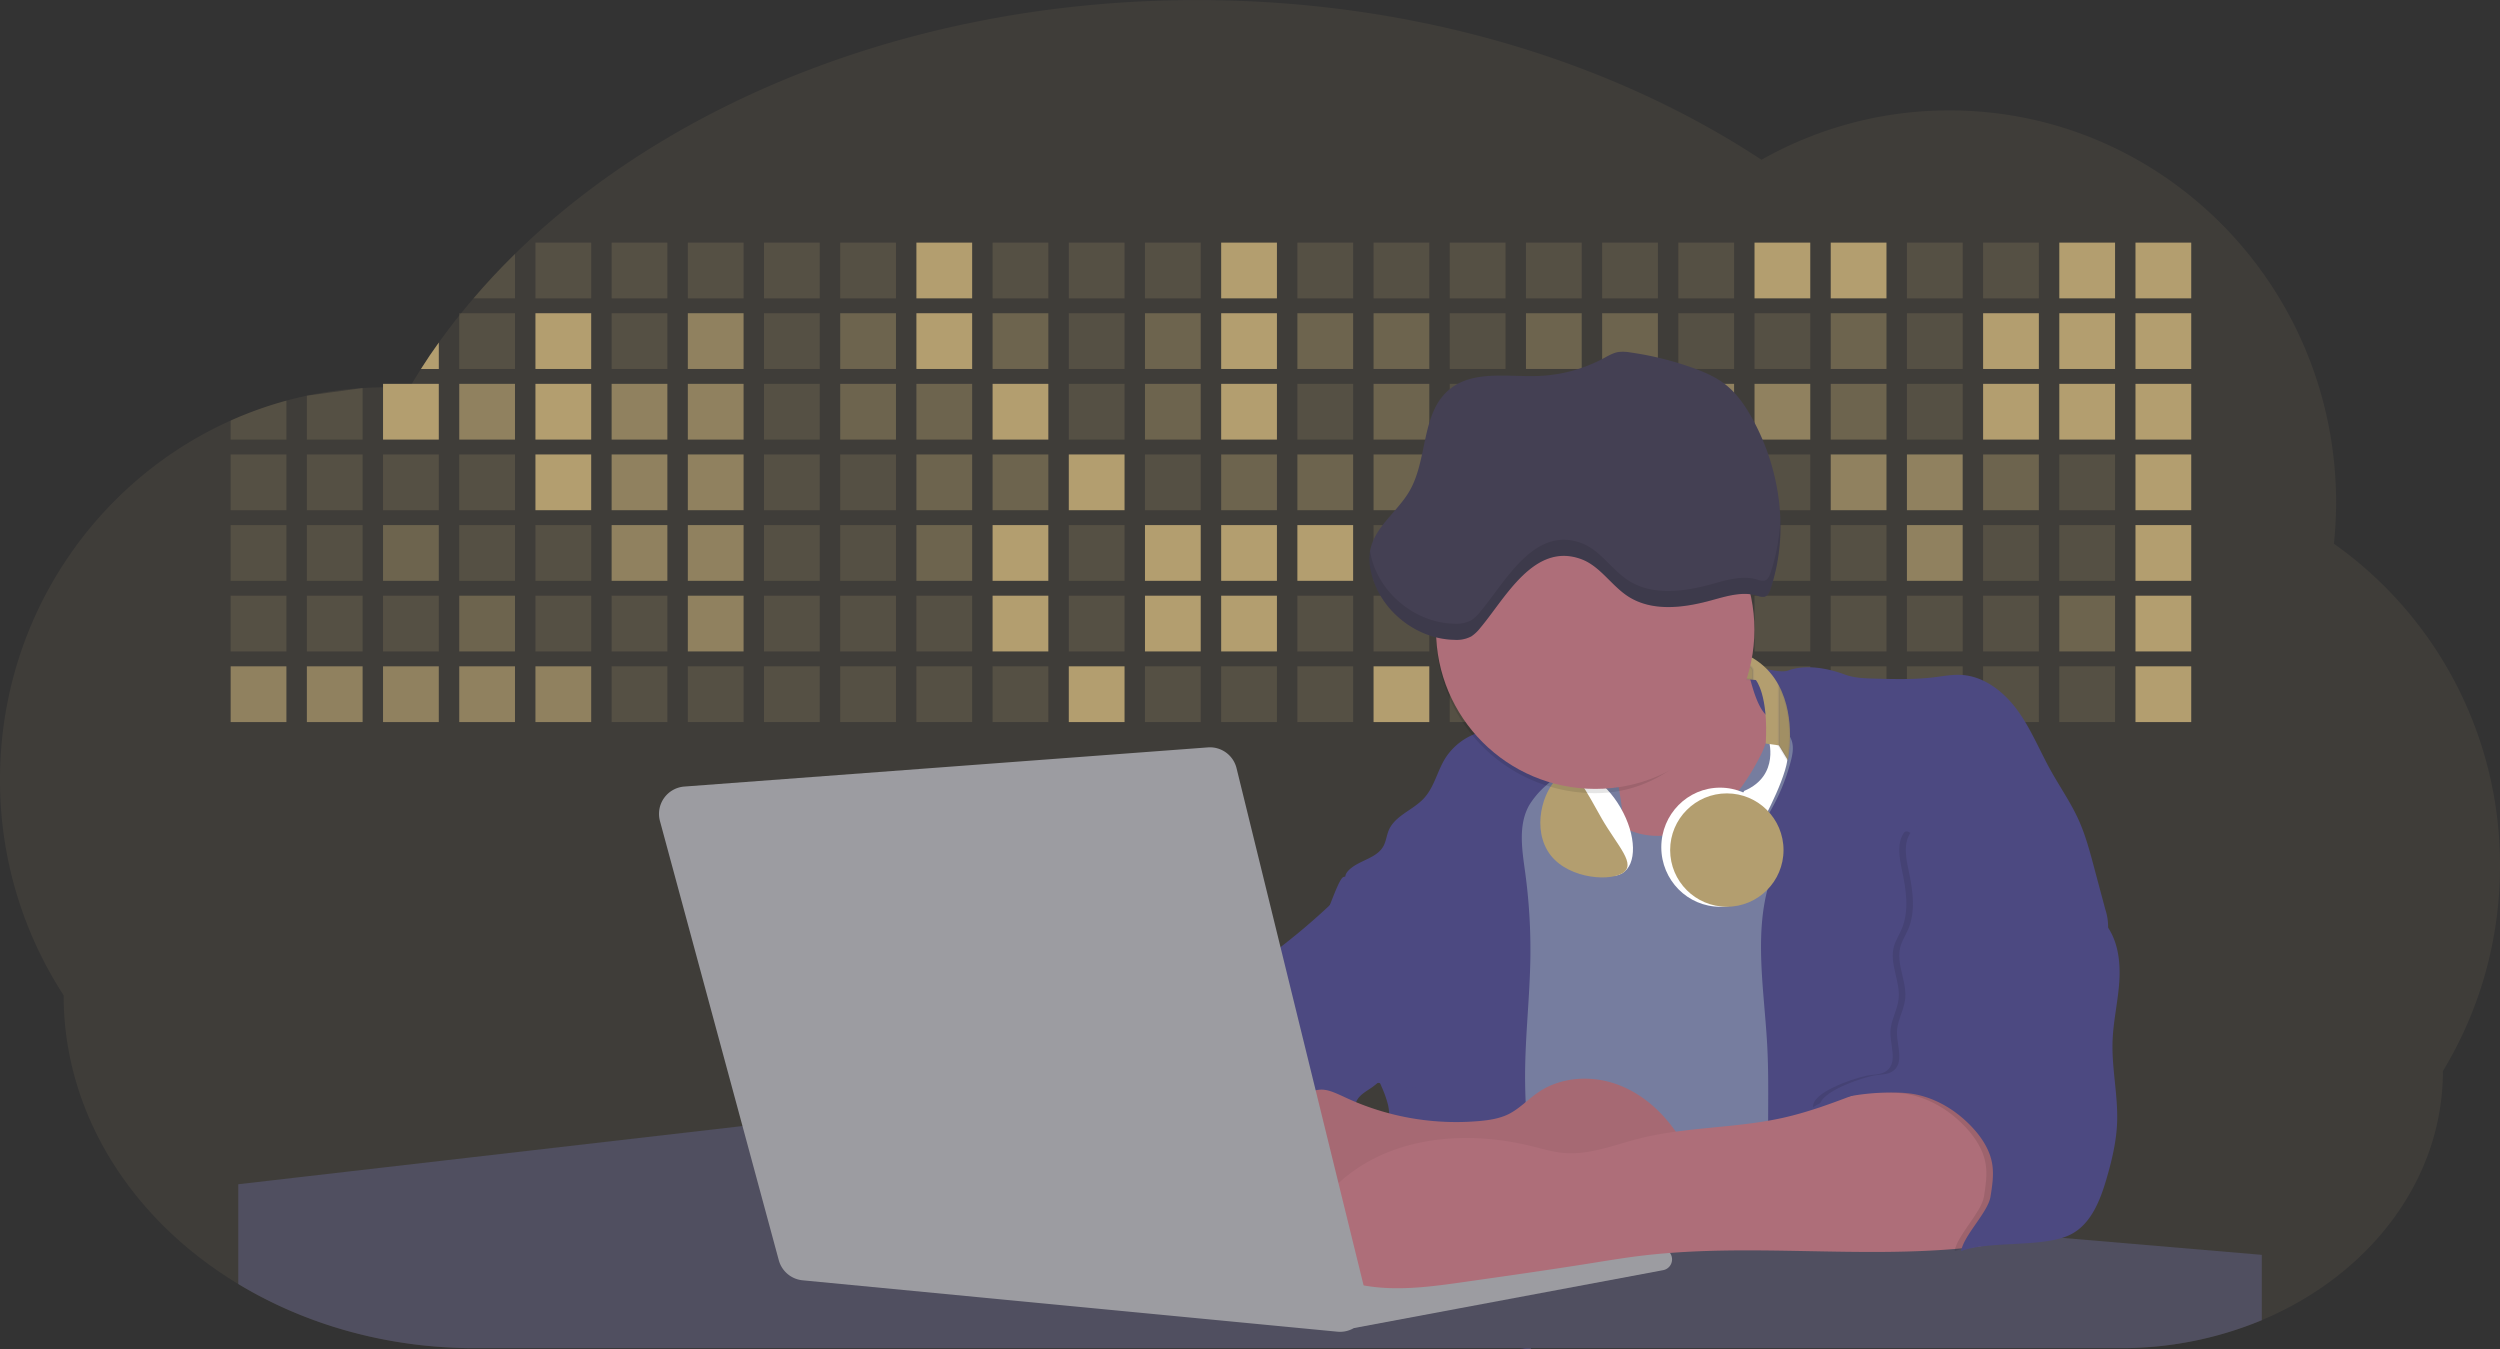 <svg id="aa7bae02-e79e-4d6b-a496-aba15f39787c" data-name="Layer 1" xmlns="http://www.w3.org/2000/svg" width="1144" height="617.32" viewBox="0 0 1144 617.32"><rect x="0" y="0" width="1144" height="617.32" fill="#333333" stroke="none"/><title>developer activity</title><path d="M1172,537.57a181.92,181.92,0,0,1-6.85,49.6,180.06,180.06,0,0,1-19.27,44.28c0,50.1-33.82,93.4-82.91,114a167.3,167.3,0,0,1-64.73,12.8H245.17c-40.25,0-77.55-10.86-108.14-29.36A185.76,185.76,0,0,1,112.2,711c-34-29.22-55.08-69.6-55.08-114.2A180.5,180.5,0,0,1,28,498.08c0-73.36,43.39-136.44,105.55-164.29a174.52,174.52,0,0,1,25.51-9.12q4.63-1.26,9.36-2.26a175.39,175.39,0,0,1,25.51-3.5q4.65-.29,9.35-.33H205c3.46,0,6.89.12,10.3.32l1.12-1.9q2.06-3.44,4.22-6.81,3.9-6.14,8.18-12.1,4.48-6.29,9.35-12.38l.83-1q2.76-3.44,5.64-6.8,9-10.49,19-20.35c72.11-70.68,185.08-116.18,312.08-116.18,98.82,0,189.15,27.55,258.34,73.07A174.18,174.18,0,0,1,920,191.86c97.74,0,177,80.37,177,179.51a184.9,184.9,0,0,1-1,18.78A180,180,0,0,1,1172,537.57Z" transform="translate(-28 -141.34)" fill="#b39e6f" opacity="0.1"/><path d="M263.66,257.52v20.35h-19Q253.59,267.39,263.66,257.52Z" transform="translate(-28 -141.34)" fill="#b39e6f" opacity="0.2"/><rect x="245.02" y="111.02" width="25.51" height="25.51" fill="#b39e6f" opacity="0.2"/><rect x="279.88" y="111.02" width="25.51" height="25.51" fill="#b39e6f" opacity="0.2"/><rect x="314.75" y="111.02" width="25.51" height="25.51" fill="#b39e6f" opacity="0.2"/><rect x="349.61" y="111.02" width="25.51" height="25.51" fill="#b39e6f" opacity="0.2"/><rect x="384.48" y="111.02" width="25.51" height="25.51" fill="#b39e6f" opacity="0.2"/><rect x="419.35" y="111.02" width="25.51" height="25.51" fill="#b39e6f"/><rect x="454.21" y="111.02" width="25.51" height="25.51" fill="#b39e6f" opacity="0.2"/><rect x="489.08" y="111.02" width="25.51" height="25.51" fill="#b39e6f" opacity="0.2"/><rect x="523.94" y="111.02" width="25.51" height="25.51" fill="#b39e6f" opacity="0.2"/><rect x="558.81" y="111.02" width="25.51" height="25.51" fill="#b39e6f"/><rect x="593.68" y="111.02" width="25.51" height="25.51" fill="#b39e6f" opacity="0.2"/><rect x="628.54" y="111.02" width="25.51" height="25.51" fill="#b39e6f" opacity="0.2"/><rect x="663.41" y="111.02" width="25.51" height="25.51" fill="#b39e6f" opacity="0.2"/><rect x="698.28" y="111.02" width="25.51" height="25.51" fill="#b39e6f" opacity="0.2"/><rect x="733.14" y="111.02" width="25.51" height="25.51" fill="#b39e6f" opacity="0.2"/><rect x="768.01" y="111.02" width="25.51" height="25.51" fill="#b39e6f" opacity="0.2"/><rect x="802.87" y="111.02" width="25.51" height="25.51" fill="#b39e6f"/><rect x="837.74" y="111.02" width="25.51" height="25.51" fill="#b39e6f"/><rect x="872.61" y="111.02" width="25.51" height="25.51" fill="#b39e6f" opacity="0.2"/><rect x="907.47" y="111.02" width="25.51" height="25.51" fill="#b39e6f" opacity="0.2"/><rect x="942.34" y="111.02" width="25.51" height="25.51" fill="#b39e6f"/><rect x="977.2" y="111.02" width="25.51" height="25.51" fill="#b39e6f"/><path d="M228.8,298.08v12.1h-8.18Q224.52,304,228.8,298.08Z" transform="translate(-28 -141.34)" fill="#b39e6f"/><rect x="210.15" y="143.33" width="25.51" height="25.51" fill="#b39e6f" opacity="0.2"/><rect x="245.02" y="143.33" width="25.51" height="25.51" fill="#b39e6f"/><rect x="279.88" y="143.33" width="25.51" height="25.51" fill="#b39e6f" opacity="0.2"/><rect x="314.75" y="143.33" width="25.51" height="25.51" fill="#b39e6f" opacity="0.7"/><rect x="349.61" y="143.33" width="25.51" height="25.51" fill="#b39e6f" opacity="0.2"/><rect x="384.48" y="143.33" width="25.51" height="25.51" fill="#b39e6f" opacity="0.4"/><rect x="419.35" y="143.33" width="25.51" height="25.51" fill="#b39e6f"/><rect x="454.21" y="143.33" width="25.51" height="25.51" fill="#b39e6f" opacity="0.4"/><rect x="489.08" y="143.33" width="25.51" height="25.51" fill="#b39e6f" opacity="0.2"/><rect x="523.94" y="143.33" width="25.51" height="25.51" fill="#b39e6f" opacity="0.4"/><rect x="558.81" y="143.33" width="25.51" height="25.51" fill="#b39e6f"/><rect x="593.68" y="143.33" width="25.51" height="25.51" fill="#b39e6f" opacity="0.4"/><rect x="628.54" y="143.33" width="25.51" height="25.51" fill="#b39e6f" opacity="0.4"/><rect x="663.41" y="143.33" width="25.51" height="25.51" fill="#b39e6f" opacity="0.2"/><rect x="698.28" y="143.33" width="25.51" height="25.51" fill="#b39e6f" opacity="0.4"/><rect x="733.14" y="143.33" width="25.51" height="25.51" fill="#b39e6f" opacity="0.4"/><rect x="768.01" y="143.33" width="25.51" height="25.51" fill="#b39e6f" opacity="0.2"/><rect x="802.87" y="143.33" width="25.51" height="25.51" fill="#b39e6f" opacity="0.2"/><rect x="837.74" y="143.33" width="25.51" height="25.51" fill="#b39e6f" opacity="0.4"/><rect x="872.61" y="143.33" width="25.51" height="25.51" fill="#b39e6f" opacity="0.2"/><rect x="907.47" y="143.33" width="25.51" height="25.51" fill="#b39e6f"/><rect x="942.34" y="143.33" width="25.51" height="25.51" fill="#b39e6f"/><rect x="977.2" y="143.33" width="25.51" height="25.51" fill="#b39e6f"/><path d="M159.06,324.67V342.5H133.55v-8.71A174.52,174.52,0,0,1,159.06,324.67Z" transform="translate(-28 -141.34)" fill="#b39e6f" opacity="0.2"/><polygon points="165.93 177.57 165.93 201.16 140.42 201.16 140.42 181.07 165.93 177.57" fill="#b39e6f" opacity="0.2"/><rect x="175.28" y="175.65" width="25.51" height="25.51" fill="#b39e6f"/><rect x="210.15" y="175.65" width="25.51" height="25.51" fill="#b39e6f" opacity="0.7"/><rect x="245.02" y="175.65" width="25.51" height="25.51" fill="#b39e6f"/><rect x="279.88" y="175.65" width="25.51" height="25.51" fill="#b39e6f" opacity="0.7"/><rect x="314.75" y="175.65" width="25.51" height="25.51" fill="#b39e6f" opacity="0.7"/><rect x="349.61" y="175.65" width="25.51" height="25.51" fill="#b39e6f" opacity="0.2"/><rect x="384.48" y="175.65" width="25.51" height="25.51" fill="#b39e6f" opacity="0.4"/><rect x="419.35" y="175.65" width="25.51" height="25.51" fill="#b39e6f" opacity="0.4"/><rect x="454.21" y="175.65" width="25.51" height="25.51" fill="#b39e6f"/><rect x="489.08" y="175.65" width="25.51" height="25.51" fill="#b39e6f" opacity="0.2"/><rect x="523.94" y="175.65" width="25.51" height="25.51" fill="#b39e6f" opacity="0.4"/><rect x="558.81" y="175.65" width="25.51" height="25.51" fill="#b39e6f"/><rect x="593.68" y="175.65" width="25.51" height="25.51" fill="#b39e6f" opacity="0.2"/><rect x="628.54" y="175.65" width="25.51" height="25.51" fill="#b39e6f" opacity="0.4"/><rect x="663.41" y="175.65" width="25.51" height="25.51" fill="#b39e6f" opacity="0.2"/><rect x="698.28" y="175.65" width="25.51" height="25.51" fill="#b39e6f"/><rect x="733.14" y="175.65" width="25.51" height="25.51" fill="#b39e6f" opacity="0.2"/><rect x="768.01" y="175.65" width="25.51" height="25.51" fill="#b39e6f" opacity="0.7"/><rect x="802.87" y="175.65" width="25.51" height="25.51" fill="#b39e6f" opacity="0.7"/><rect x="837.74" y="175.65" width="25.51" height="25.51" fill="#b39e6f" opacity="0.4"/><rect x="872.61" y="175.65" width="25.51" height="25.51" fill="#b39e6f" opacity="0.2"/><rect x="907.47" y="175.65" width="25.51" height="25.51" fill="#b39e6f"/><rect x="942.34" y="175.65" width="25.51" height="25.51" fill="#b39e6f"/><rect x="977.2" y="175.65" width="25.51" height="25.51" fill="#b39e6f"/><rect x="105.55" y="207.96" width="25.51" height="25.51" fill="#b39e6f" opacity="0.2"/><rect x="140.42" y="207.96" width="25.51" height="25.51" fill="#b39e6f" opacity="0.2"/><rect x="175.28" y="207.96" width="25.51" height="25.51" fill="#b39e6f" opacity="0.2"/><rect x="210.15" y="207.96" width="25.51" height="25.51" fill="#b39e6f" opacity="0.2"/><rect x="245.02" y="207.96" width="25.51" height="25.51" fill="#b39e6f"/><rect x="279.88" y="207.96" width="25.51" height="25.51" fill="#b39e6f" opacity="0.7"/><rect x="314.75" y="207.96" width="25.51" height="25.51" fill="#b39e6f" opacity="0.7"/><rect x="349.61" y="207.96" width="25.51" height="25.51" fill="#b39e6f" opacity="0.2"/><rect x="384.48" y="207.96" width="25.51" height="25.51" fill="#b39e6f" opacity="0.2"/><rect x="419.35" y="207.96" width="25.51" height="25.51" fill="#b39e6f" opacity="0.4"/><rect x="454.21" y="207.96" width="25.51" height="25.51" fill="#b39e6f" opacity="0.4"/><rect x="489.08" y="207.96" width="25.51" height="25.51" fill="#b39e6f"/><rect x="523.94" y="207.96" width="25.51" height="25.51" fill="#b39e6f" opacity="0.2"/><rect x="558.81" y="207.96" width="25.51" height="25.51" fill="#b39e6f" opacity="0.4"/><rect x="593.68" y="207.96" width="25.51" height="25.51" fill="#b39e6f" opacity="0.4"/><rect x="628.54" y="207.96" width="25.51" height="25.51" fill="#b39e6f" opacity="0.4"/><rect x="663.41" y="207.96" width="25.51" height="25.51" fill="#b39e6f" opacity="0.4"/><rect x="698.28" y="207.96" width="25.51" height="25.51" fill="#b39e6f" opacity="0.2"/><rect x="733.14" y="207.96" width="25.51" height="25.51" fill="#b39e6f" opacity="0.2"/><rect x="768.01" y="207.96" width="25.51" height="25.51" fill="#b39e6f" opacity="0.2"/><rect x="802.87" y="207.96" width="25.51" height="25.51" fill="#b39e6f" opacity="0.2"/><rect x="837.74" y="207.96" width="25.51" height="25.51" fill="#b39e6f" opacity="0.7"/><rect x="872.61" y="207.96" width="25.51" height="25.51" fill="#b39e6f" opacity="0.7"/><rect x="907.47" y="207.96" width="25.51" height="25.51" fill="#b39e6f" opacity="0.4"/><rect x="942.34" y="207.96" width="25.51" height="25.51" fill="#b39e6f" opacity="0.2"/><rect x="977.2" y="207.96" width="25.51" height="25.51" fill="#b39e6f"/><rect x="105.55" y="240.28" width="25.51" height="25.51" fill="#b39e6f" opacity="0.2"/><rect x="140.42" y="240.28" width="25.51" height="25.51" fill="#b39e6f" opacity="0.2"/><rect x="175.28" y="240.28" width="25.51" height="25.51" fill="#b39e6f" opacity="0.4"/><rect x="210.15" y="240.28" width="25.51" height="25.51" fill="#b39e6f" opacity="0.2"/><rect x="245.02" y="240.28" width="25.51" height="25.51" fill="#b39e6f" opacity="0.2"/><rect x="279.88" y="240.28" width="25.51" height="25.51" fill="#b39e6f" opacity="0.7"/><rect x="314.75" y="240.28" width="25.51" height="25.51" fill="#b39e6f" opacity="0.7"/><rect x="349.61" y="240.28" width="25.51" height="25.51" fill="#b39e6f" opacity="0.2"/><rect x="384.48" y="240.28" width="25.51" height="25.51" fill="#b39e6f" opacity="0.2"/><rect x="419.35" y="240.28" width="25.51" height="25.51" fill="#b39e6f" opacity="0.4"/><rect x="454.21" y="240.28" width="25.51" height="25.51" fill="#b39e6f"/><rect x="489.08" y="240.28" width="25.51" height="25.51" fill="#b39e6f" opacity="0.2"/><rect x="523.94" y="240.28" width="25.51" height="25.51" fill="#b39e6f"/><rect x="558.81" y="240.28" width="25.51" height="25.51" fill="#b39e6f"/><rect x="593.68" y="240.28" width="25.51" height="25.51" fill="#b39e6f"/><rect x="628.54" y="240.28" width="25.51" height="25.51" fill="#b39e6f" opacity="0.2"/><rect x="663.41" y="240.28" width="25.51" height="25.51" fill="#b39e6f"/><rect x="698.28" y="240.28" width="25.51" height="25.51" fill="#b39e6f" opacity="0.2"/><rect x="733.14" y="240.28" width="25.51" height="25.51" fill="#b39e6f" opacity="0.2"/><rect x="768.01" y="240.28" width="25.51" height="25.51" fill="#b39e6f" opacity="0.2"/><rect x="802.87" y="240.28" width="25.51" height="25.51" fill="#b39e6f" opacity="0.2"/><rect x="837.74" y="240.28" width="25.51" height="25.51" fill="#b39e6f" opacity="0.2"/><rect x="872.61" y="240.28" width="25.51" height="25.51" fill="#b39e6f" opacity="0.7"/><rect x="907.47" y="240.28" width="25.51" height="25.51" fill="#b39e6f" opacity="0.2"/><rect x="942.34" y="240.28" width="25.51" height="25.51" fill="#b39e6f" opacity="0.2"/><rect x="977.2" y="240.28" width="25.51" height="25.51" fill="#b39e6f"/><rect x="105.55" y="272.59" width="25.51" height="25.51" fill="#b39e6f" opacity="0.2"/><rect x="140.42" y="272.59" width="25.51" height="25.51" fill="#b39e6f" opacity="0.2"/><rect x="175.28" y="272.59" width="25.51" height="25.51" fill="#b39e6f" opacity="0.2"/><rect x="210.15" y="272.59" width="25.51" height="25.51" fill="#b39e6f" opacity="0.4"/><rect x="245.02" y="272.59" width="25.51" height="25.51" fill="#b39e6f" opacity="0.2"/><rect x="279.88" y="272.59" width="25.51" height="25.51" fill="#b39e6f" opacity="0.2"/><rect x="314.75" y="272.59" width="25.51" height="25.51" fill="#b39e6f" opacity="0.7"/><rect x="349.61" y="272.59" width="25.51" height="25.51" fill="#b39e6f" opacity="0.2"/><rect x="384.48" y="272.59" width="25.51" height="25.51" fill="#b39e6f" opacity="0.2"/><rect x="419.35" y="272.59" width="25.51" height="25.51" fill="#b39e6f" opacity="0.2"/><rect x="454.21" y="272.59" width="25.51" height="25.51" fill="#b39e6f"/><rect x="489.08" y="272.59" width="25.51" height="25.51" fill="#b39e6f" opacity="0.2"/><rect x="523.94" y="272.59" width="25.51" height="25.51" fill="#b39e6f"/><rect x="558.81" y="272.59" width="25.51" height="25.51" fill="#b39e6f"/><rect x="593.68" y="272.59" width="25.51" height="25.51" fill="#b39e6f" opacity="0.2"/><rect x="628.54" y="272.59" width="25.51" height="25.51" fill="#b39e6f" opacity="0.2"/><rect x="663.41" y="272.59" width="25.51" height="25.51" fill="#b39e6f" opacity="0.2"/><rect x="698.28" y="272.59" width="25.51" height="25.51" fill="#b39e6f" opacity="0.2"/><rect x="733.14" y="272.59" width="25.51" height="25.51" fill="#b39e6f" opacity="0.2"/><rect x="768.01" y="272.59" width="25.51" height="25.51" fill="#b39e6f" opacity="0.2"/><rect x="802.87" y="272.59" width="25.51" height="25.51" fill="#b39e6f" opacity="0.2"/><rect x="837.74" y="272.59" width="25.51" height="25.51" fill="#b39e6f" opacity="0.2"/><rect x="872.61" y="272.59" width="25.51" height="25.51" fill="#b39e6f" opacity="0.2"/><rect x="907.47" y="272.59" width="25.51" height="25.51" fill="#b39e6f" opacity="0.2"/><rect x="942.34" y="272.59" width="25.51" height="25.51" fill="#b39e6f" opacity="0.4"/><rect x="977.2" y="272.59" width="25.51" height="25.51" fill="#b39e6f"/><rect x="105.55" y="304.91" width="25.51" height="25.51" fill="#b39e6f" opacity="0.7"/><rect x="140.42" y="304.91" width="25.51" height="25.51" fill="#b39e6f" opacity="0.7"/><rect x="175.28" y="304.91" width="25.51" height="25.51" fill="#b39e6f" opacity="0.7"/><rect x="210.15" y="304.91" width="25.51" height="25.51" fill="#b39e6f" opacity="0.7"/><rect x="245.02" y="304.91" width="25.51" height="25.51" fill="#b39e6f" opacity="0.7"/><rect x="279.88" y="304.91" width="25.51" height="25.51" fill="#b39e6f" opacity="0.2"/><rect x="314.75" y="304.91" width="25.51" height="25.51" fill="#b39e6f" opacity="0.2"/><rect x="349.61" y="304.91" width="25.51" height="25.51" fill="#b39e6f" opacity="0.2"/><rect x="384.48" y="304.91" width="25.51" height="25.51" fill="#b39e6f" opacity="0.2"/><rect x="419.35" y="304.91" width="25.51" height="25.51" fill="#b39e6f" opacity="0.2"/><rect x="454.21" y="304.91" width="25.51" height="25.51" fill="#b39e6f" opacity="0.2"/><rect x="489.08" y="304.91" width="25.51" height="25.51" fill="#b39e6f"/><rect x="523.94" y="304.91" width="25.51" height="25.51" fill="#b39e6f" opacity="0.2"/><rect x="558.81" y="304.91" width="25.51" height="25.51" fill="#b39e6f" opacity="0.2"/><rect x="593.68" y="304.91" width="25.51" height="25.51" fill="#b39e6f" opacity="0.2"/><rect x="628.54" y="304.91" width="25.51" height="25.51" fill="#b39e6f"/><rect x="663.41" y="304.91" width="25.51" height="25.51" fill="#b39e6f" opacity="0.2"/><rect x="698.28" y="304.91" width="25.51" height="25.51" fill="#b39e6f" opacity="0.2"/><rect x="733.14" y="304.91" width="25.51" height="25.51" fill="#b39e6f" opacity="0.2"/><rect x="768.01" y="304.91" width="25.51" height="25.51" fill="#b39e6f" opacity="0.2"/><rect x="802.87" y="304.91" width="25.51" height="25.51" fill="#b39e6f" opacity="0.2"/><rect x="837.74" y="304.91" width="25.51" height="25.51" fill="#b39e6f" opacity="0.2"/><rect x="872.61" y="304.91" width="25.51" height="25.51" fill="#b39e6f" opacity="0.2"/><rect x="907.47" y="304.91" width="25.51" height="25.51" fill="#b39e6f" opacity="0.2"/><rect x="942.34" y="304.91" width="25.51" height="25.51" fill="#b39e6f" opacity="0.2"/><rect x="977.2" y="304.91" width="25.51" height="25.51" fill="#b39e6f"/><circle cx="734.52" cy="363.89" r="34.87" fill="#767d9f"/><path d="M760.71,460.87q5.22,22.78,8.86,45.9c.73,4.58,1.38,9.41-.28,13.74-1.39,3.61-4.22,6.43-6.44,9.59s-3.9,7.21-2.55,10.83,5.29,5.6,9.05,6.62c10.76,2.9,22.23.79,32.94-2.35a53.29,53.29,0,0,0,13.81-5.72c4.54-2.88,8.26-6.88,11.68-11,15.61-18.93,25.83-41.65,35.45-64.23a39.12,39.12,0,0,1-33.11-13.34c-3.94-4.63-6.83-11.08-4.61-16.74-6.51,3.57-14.24,3.81-21.25,6.25a75.49,75.49,0,0,0-12.5,6.15q-7.18,4.15-14.28,8.46C772.07,458.29,767,461.19,760.71,460.87Z" transform="translate(-28 -141.34)" fill="#ae6e79"/><path d="M833.64,487.05c-6.11,11.89-14.06,23.32-25.41,30.4s-26.63,9-38,2c-5.6-3.42-9.84-8.62-14.73-13s-11-8.13-17.57-7.56c-7.24.63-12.91,6.28-17.76,11.69-7.36,8.22-14.47,16.79-19.68,26.52-10,18.7-12.37,40.56-11.93,61.76s3.51,42.29,3.58,63.49c.1,26.08-4.32,51.95-8.79,77.64,41.1-5.06,82.25,6,123.44,10.19,26.36,2.71,52.92,2.65,79.42,2.58,4.66,0,9.62-.12,13.5-2.7a18.2,18.2,0,0,0,5.59-6.64c3.66-6.75,5.13-14.45,6.15-22.06,2.59-19.22,2.67-38.68,2.74-58.08.18-47,.35-94.17-5.62-140.8-1.47-11.47-3.35-23-7.75-33.73s-11.58-20.6-21.62-26.35c-6.45-3.7-21.4-10.14-29-6.41C841.67,460.15,837.73,479.09,833.64,487.05Z" transform="translate(-28 -141.34)" fill="#767d9f"/><path d="M836.68,619.77c-1.55-29-7.86-59.95,5.57-85.69,3.3-6.32-8.54-14.21-4.88-20.33a92.08,92.08,0,0,0,10.06-23.93c.76-2.89,1.37-5.95.65-8.85-1.33-5.29-6.56-8.44-11-11.66-4.9-3.56-7.42-14.41-9-20.28s12.57,1.2,18.26-.89c7.9-2.89,17.94-1.07,25.82,1.86,4.4,1.62,9.18,1.76,13.87,1.88,9.11.24,18.25.47,27.29-.65,4.06-.51,8.13-1.28,12.21-1.05,10.41.59,19.46,7.71,25.62,16.13s10.08,18.23,15.13,27.35c4.21,7.6,9.23,14.78,12.82,22.69,3.18,7,5.19,14.52,7.18,22l5.13,19.19a25.58,25.58,0,0,1,1.26,8.51c-.26,3.07-1.62,5.93-3,8.66A164.12,164.12,0,0,1,971,603.2c-10.79,13.23-23.89,25.16-30.3,41-2.5,6.17-3.89,12.73-5.16,19.27a707.94,707.94,0,0,0-10.9,79.15,174.2,174.2,0,0,0-36.52-12.21,177.61,177.61,0,0,0-19-3c-5.59-.58-12.8.52-18.12-1-8.9-2.53-9.88-17.58-11.23-25.46-2.16-12.55-2.59-25.32-2.67-38C837,648.53,837.45,634.14,836.68,619.77Z" transform="translate(-28 -141.34)" fill="#4c4981"/><path d="M641.23,565.54c4.21,24,8.85,48.07,18,70.62-.23.22-.46.42-.69.62-.81.69-1.65,1.34-2.53,2-2.05,1.44-4.3,2.66-6,4.54a8,8,0,0,0-1.5,2.45,5.48,5.48,0,0,0,0,4.47c-4.77,2.11-10.31,1.46-15.66,1.26-4.61-.17-9.08,0-12.78,2.53-5.14,3.54-6.69,10.34-7.52,16.52q-.46,3.38-.79,6.77-.32,3.15-.52,6.32a188.61,188.61,0,0,0-.19,21q.08,1.92.21,3.84c-16.34-.39-31.23-8.91-45.32-17.19-3.22-1.89-6.54-3.88-8.63-7A15.8,15.8,0,0,1,555,674c0-.51.09-1,.16-1.52a41.58,41.58,0,0,1,2.29-8.68,107.2,107.2,0,0,1,19.19-32.65c3.58-4.18,7.61-8.27,9.28-13.52.73-2.29,1-4.72,1.74-7,3.32-9.88,15.3-14.55,19.4-24.14,1-2.29,1.46-4.8,2.7-7a17.63,17.63,0,0,1,4.25-4.75c.73-.61,1.49-1.2,2.24-1.79q10.54-8.26,20.31-17.45,1.82-1.71,3.6-3.46A59.48,59.48,0,0,0,641.23,565.54Z" transform="translate(-28 -141.34)" fill="#4c4981"/><path d="M742,494.56c-1.44,1.52-3,2.95-4.53,4.37l-.41.37-1.62,1.5a39,39,0,0,0-7.55,8.79l-.17.28c-5.1,9.13-3.21,20.37-1.79,30.74a261.55,261.55,0,0,1,2.37,39c-.26,18-2.38,35.88-2.42,53.86,0,4.08.09,8.15.27,12.23.29,6.63.79,13.25,1.39,19.87.65,7.26,1.43,14.51,2.16,21.76.58,5.61,1.13,11.21,1.59,16.81.23,2.9.45,5.79.63,8.69.21,3.4.38,6.81.48,10.21h0c.07,2.16.11,4.31.11,6.47,0,1.23,0,2.45,0,3.67q0,3.51-.19,7-.2,4.49-.61,9c-.31,3.27-.86,6.84-3.16,9.14-.14.14-.29.27-.44.4l-3.24-.4a332.72,332.72,0,0,0-67.3-1.2c.49-3.38.94-6.75,1.38-10.14.2-1.6.4-3.21.59-4.82q.33-2.76.63-5.52c.23-2,.44-4,.64-6q.78-7.73,1.37-15.47.87-11.29,1.32-22.62.22-5.41.34-10.83.17-6.72.16-13.45,0-6.54-.11-13.1c0-1.44-.06-2.88-.18-4.31a27.35,27.35,0,0,0-.53-3.83,49.87,49.87,0,0,0-3-8.48c-.22-.52-.43-1-.64-1.55-.12-.27-.23-.55-.34-.82,5.76-5.13,9.86-12,13.8-18.76,6.39-10.89,12.93-22.26,14-34.84s-5.18-26.71-17.2-30.55c-3.27-1-6.73-1.28-10.1-1.87-3.18-.56-9.81-1.83-13.49-4.11q-3,3.08-6,6.05a22.15,22.15,0,0,1,2.17-8.71l1.42.07a2.71,2.71,0,0,1-.16-1c0-1.07.74-2.28,2.32-3.62,4.71-4,12.12-4.89,15.09-10.3,1.24-2.25,1.45-4.93,2.45-7.29,2.87-6.73,11.11-9.21,16.07-14.59s6.2-13,10.21-19a28.62,28.62,0,0,1,12-10c.4-.19.81-.38,1.22-.55,8.3-3.55,18.16-4.36,26.76-4.34,3.34,0,12,.1,16.24,1.79a5.32,5.32,0,0,1,1.85,1.13C752.37,480.61,745.34,491,742,494.56Z" transform="translate(-28 -141.34)" fill="#4c4981"/><path d="M642.72,542.69a60.88,60.88,0,0,1,46.74,4.87c7.2,4,13.66,9.58,17.62,16.78,5.95,10.8,5.69,23.82,5.27,36.15-.21,6.17-.48,12.56-3.2,18.1C706,625,700.06,629.4,694,633a42.24,42.24,0,0,1-12.32,5.33c-6.72,1.46-13.7.22-20.47-1-7.36-1.36-15.26-3-20.37-8.48-3-3.18-4.64-7.31-6.26-11.35q-3.49-8.75-7-17.48c-4.05-10.11-5.42-18.52-.07-28.37,2.43-4.49,5.4-8.69,7.8-13.21C636.51,556.14,640.81,543.28,642.72,542.69Z" transform="translate(-28 -141.34)" fill="#4c4981"/><path d="M1063,715.56v29.9a167.3,167.3,0,0,1-64.73,12.8H728.58c-.14.14-.29.27-.44.4l-3.24-.4H245.17c-40.25,0-77.55-10.86-108.14-29.36V683.25l230.72-26.63.18,0L502.29,668l34.77,3,18.06,1.53,37.38,3.17,19.23,1.63,28,2.38,3.94.33,20.18,1.71L691.23,684l38.5,3.26,64.18,5.45,45.15,3.83,74.14,6.29,14.1,1.19,1.52.13,1.32.11,18.62,1.58,20.44,1.74,2.37.2Z" transform="translate(-28 -141.34)" fill="#504f60"/><polygon points="764 573.12 474.86 523.77 463.65 580.46 596.19 596.33 637 601.44 749.26 579.33 764 573.12" fill="#9c9ca1"/><path d="M642.33,739.94l144.86-27.23a5,5,0,0,1,5.94,4.93h0a5,5,0,0,1-4.09,4.93L647.57,749.06Z" transform="translate(-28 -141.34)" fill="#9c9ca1"/><path d="M705.17,654.31c4.51-.42,9.08-1.13,13.14-3.13,5-2.49,8.89-6.78,13.52-9.94,10.18-7,23.8-7.94,35.47-3.92s21.41,12.63,28.23,22.91c4.53,6.85,7.93,15.59,4.73,23.15a30.51,30.51,0,0,1-4.12,6.44l-8.34,10.9a29,29,0,0,1-5.66,6.09c-3.12,2.27-7,3.2-10.82,3.76-10.15,1.48-20.48.64-30.71,1.32-17.57,1.17-34.73,6.83-52.34,6.64-10.12-.11-20.11-2.15-30-4.19l-43.77-9c-7.62-1.56-16.23-3.84-19.82-10.75-1.61-3.11-1.91-6.71-2.1-10.21-.52-9.64,0-20.36,6.68-27.31,6.28-6.52,16.21-8.58,23.71-13.4,9.18-5.91,12.21-4,21.89.44A120,120,0,0,0,705.17,654.31Z" transform="translate(-28 -141.34)" fill="#ae6e79"/><path d="M705.17,654.31c4.51-.42,9.08-1.13,13.14-3.13,5-2.49,8.89-6.78,13.52-9.94,10.18-7,23.8-7.94,35.47-3.92s21.41,12.63,28.23,22.91c4.53,6.85,7.93,15.59,4.73,23.15a30.51,30.51,0,0,1-4.12,6.44l-8.34,10.9a29,29,0,0,1-5.66,6.09c-3.12,2.27-7,3.2-10.82,3.76-10.15,1.48-20.48.64-30.71,1.32-17.57,1.17-34.73,6.83-52.34,6.64-10.12-.11-20.11-2.15-30-4.19l-43.77-9c-7.62-1.56-16.23-3.84-19.82-10.75-1.61-3.11-1.91-6.71-2.1-10.21-.52-9.64,0-20.36,6.68-27.31,6.28-6.52,16.21-8.58,23.71-13.4,9.18-5.91,12.21-4,21.89.44A120,120,0,0,0,705.17,654.31Z" transform="translate(-28 -141.34)" opacity="0.05"/><path d="M880.94,640.6c-12.28,4.75-24.63,9.52-37.49,12.35-21.56,4.75-44.12,4-65.51,9.43-11.3,2.88-22.53,7.52-34.14,6.58-5.19-.42-10.2-2-15.25-3.2-28.37-7-60.62-4.73-83.66,13.27-7.88,6.15-14.33,13.82-20.18,22a14.7,14.7,0,0,0,5.91,21.88A86.62,86.62,0,0,0,659,730.48c13.13,1.16,26.32-.7,39.38-2.56,19.38-2.75,38.77-5.51,58.1-8.6,6.94-1.11,13.88-2.26,20.86-3.14,50.23-6.35,101.37,1.37,151.73-3.93,5.09-.54,10.27-1.24,14.9-3.41,11.72-5.5,17.52-20,15.1-32.74s-11.76-23.33-23-29.83c-9.42-5.47-19.58-7.68-30.07-10C896.26,634,890.32,637,880.94,640.6Z" transform="translate(-28 -141.34)" fill="#ae6e79"/><path d="M988.67,564.44c5.54,7.26,6.72,17,6.12,26.09s-2.76,18.08-3.08,27.21c-.44,12.52,2.58,25,2.07,37.48-.36,8.73-2.43,17.29-4.88,25.67-2.89,9.89-7.07,20.52-16.2,25.27-12.12,6.31-37.54,2.76-50.29,7.7,1.16-7.23,12.28-17.7,13.44-24.93.8-5,1.61-10.14.75-15.15-1.1-6.39-4.85-12.06-9.3-16.78-7.08-7.51-16.32-13.16-26.47-15s-35-.33-43.12,6.08c-1-6.62,17.6-13,24.14-14.43,3.26-.73,7-.32,9.61-2.39,5-3.92,1.37-11.73,1.61-18,.19-5,3.11-9.58,3.7-14.58,1-8-4.22-16.15-2.17-24,.76-2.9,2.45-5.45,3.62-8.21,3.56-8.45,2-18.09.1-27.07-1.18-5.64-2.33-12,.81-16.81,2.91-4.49,11.17,11.5,16.46,10.76,17.47-2.45,33.28-15.4,47.39-4.8,7.19,5.4,8.13,11,11,18.71C976.77,554.6,984,558.36,988.67,564.44Z" transform="translate(-28 -141.34)" opacity="0.1"/><path d="M991.67,564.44c5.54,7.26,6.72,17,6.12,26.09s-2.76,18.08-3.08,27.21c-.44,12.52,2.58,25,2.07,37.48-.36,8.73-2.43,17.29-4.88,25.67-2.89,9.89-7.07,20.52-16.2,25.27-12.12,6.31-37.54,2.76-50.29,7.7,1.16-7.23,12.28-17.7,13.44-24.93.8-5,1.61-10.14.75-15.15-1.1-6.39-4.85-12.06-9.3-16.78-7.08-7.51-16.32-13.16-26.47-15s-35-.33-43.12,6.08c-1-6.62,17.6-13,24.14-14.43,3.26-.73,7-.32,9.61-2.39,5-3.92,1.37-11.73,1.61-18,.19-5,3.11-9.58,3.7-14.58,1-8-4.22-16.15-2.17-24,.76-2.9,2.45-5.45,3.62-8.21,3.56-8.45,2-18.09.1-27.07-1.18-5.64-2.33-12,.81-16.81,2.91-4.49,8.6-6.19,13.89-6.94a68.42,68.42,0,0,1,50,12.9c7.19,5.4,8.13,11,11,18.71C979.77,554.6,987,558.36,991.67,564.44Z" transform="translate(-28 -141.34)" fill="#4c4981"/><path d="M330,517.06,384.37,718a12.55,12.55,0,0,0,10.91,9.21L640,750.72a12.54,12.54,0,0,0,13.38-15.48L593.84,492.86a12.54,12.54,0,0,0-13.12-9.51L341.13,501.27A12.54,12.54,0,0,0,330,517.06Z" transform="translate(-28 -141.34)" fill="#9c9ca1"/><ellipse cx="787.11" cy="387.68" rx="26.9" ry="27.25" fill="#fff"/><path d="M837.2,479.31s5.67,16.86-11.06,23.95L824,507l10.48,10.34S847.4,493.77,846,485.4C846,485.4,844,476.9,837.2,479.31Z" transform="translate(-28 -141.34)" fill="#fff"/><circle cx="790.2" cy="388.99" r="25.94" fill="#b39e6f"/><path d="M846.13,489.23l-4.12-6.8-6-.85c1.28-22.39-4.53-29.06-4.53-29.06l-1.35-.13-5.88-.57-11.06-11.48v-3.26c15.54,1.85,24.13,9.23,28.77,17.88C850.16,470.14,846.13,489.23,846.13,489.23Z" transform="translate(-28 -141.34)" fill="#b39e6f"/><path d="M830.18,448.27v4.12l-5.88-.57-11.06-11.48S830.35,444.17,830.18,448.27Z" transform="translate(-28 -141.34)" stroke="#4c4981" stroke-miterlimit="10" opacity="0.1"/><path d="M846.13,489.23l-4.12-6.8V455C850.16,470.14,846.13,489.23,846.13,489.23Z" transform="translate(-28 -141.34)" stroke="#4c4981" stroke-miterlimit="10" opacity="0.1"/><ellipse cx="757.11" cy="518.2" rx="14.43" ry="26.32" transform="translate(-185.67 306.64) rotate(-30)" fill="#fff"/><path d="M761,516c7.27,12.59,16.19,21,9.29,25s-27,2-34.27-10.6-.67-30,6.23-34S753.72,503.38,761,516Z" transform="translate(-28 -141.34)" fill="#b39e6f"/><path d="M825.73,425.3c0,40.23-27.53,79-67.76,79a72.85,72.85,0,0,1,0-145.7C798.2,358.64,825.73,385.06,825.73,425.3Z" transform="translate(-28 -141.34)" opacity="0.1"/><circle cx="729.97" cy="288.15" r="72.85" fill="#ae6e79"/><path d="M751.57,397.21c8.67,3.19,13.8,12.15,21.58,17.14,11,7,25.32,5.19,37.88,1.73,7-1.91,14.32-4.24,21.21-2.12a6,6,0,0,0,3.23.46c1.5-.43,2.24-2.09,2.73-3.57,8.52-25.4,4.69-54.17-8.17-77.67-3.32-6.06-7.3-11.92-12.78-16.13-4.32-3.31-9.4-5.48-14.52-7.33a145,145,0,0,0-28.88-7.13,17.94,17.94,0,0,0-5.27-.17c-2.41.39-4.57,1.69-6.72,2.85A68.78,68.78,0,0,1,732,313.38c-14,.53-30-2.77-40.79,6.21-13,10.77-9.76,31.78-18.19,46.4-5.58,9.67-16.34,16.69-18.11,27.7a25.57,25.57,0,0,0,.63,10.07c4.12,16.94,20.52,30.06,38,30.37a14.42,14.42,0,0,0,7.76-1.59,17.55,17.55,0,0,0,4.09-3.89C716.84,415.09,729.94,389.25,751.57,397.21Z" transform="translate(-28 -141.34)" fill="#444053"/><path d="M838.2,403.48c-.49,1.48-1.23,3.14-2.73,3.57a6,6,0,0,1-3.23-.46c-6.89-2.12-14.25.21-21.2,2.12-12.57,3.46-26.92,5.31-37.88-1.73-7.79-5-12.91-14-21.59-17.14-21.63-8-34.73,17.88-46.21,31.44a17.55,17.55,0,0,1-4.09,3.89,14.42,14.42,0,0,1-7.76,1.59c-17.42-.31-33.83-13.43-38-30.37-.23-1-.43-2-.58-3,0,.09,0,.17-.05.26a25.57,25.57,0,0,0,.63,10.07c4.12,16.94,20.53,30.06,38,30.37a14.42,14.42,0,0,0,7.76-1.59,17.55,17.55,0,0,0,4.09-3.89c11.48-13.56,24.58-39.4,46.21-31.44,8.68,3.19,13.8,12.15,21.59,17.14,11,7,25.31,5.19,37.88,1.73,7-1.91,14.31-4.24,21.2-2.12a6,6,0,0,0,3.23.46c1.5-.43,2.24-2.09,2.73-3.57a90.29,90.29,0,0,0,4.48-32.26A88.8,88.8,0,0,1,838.2,403.48Z" transform="translate(-28 -141.34)" opacity="0.1"/></svg>